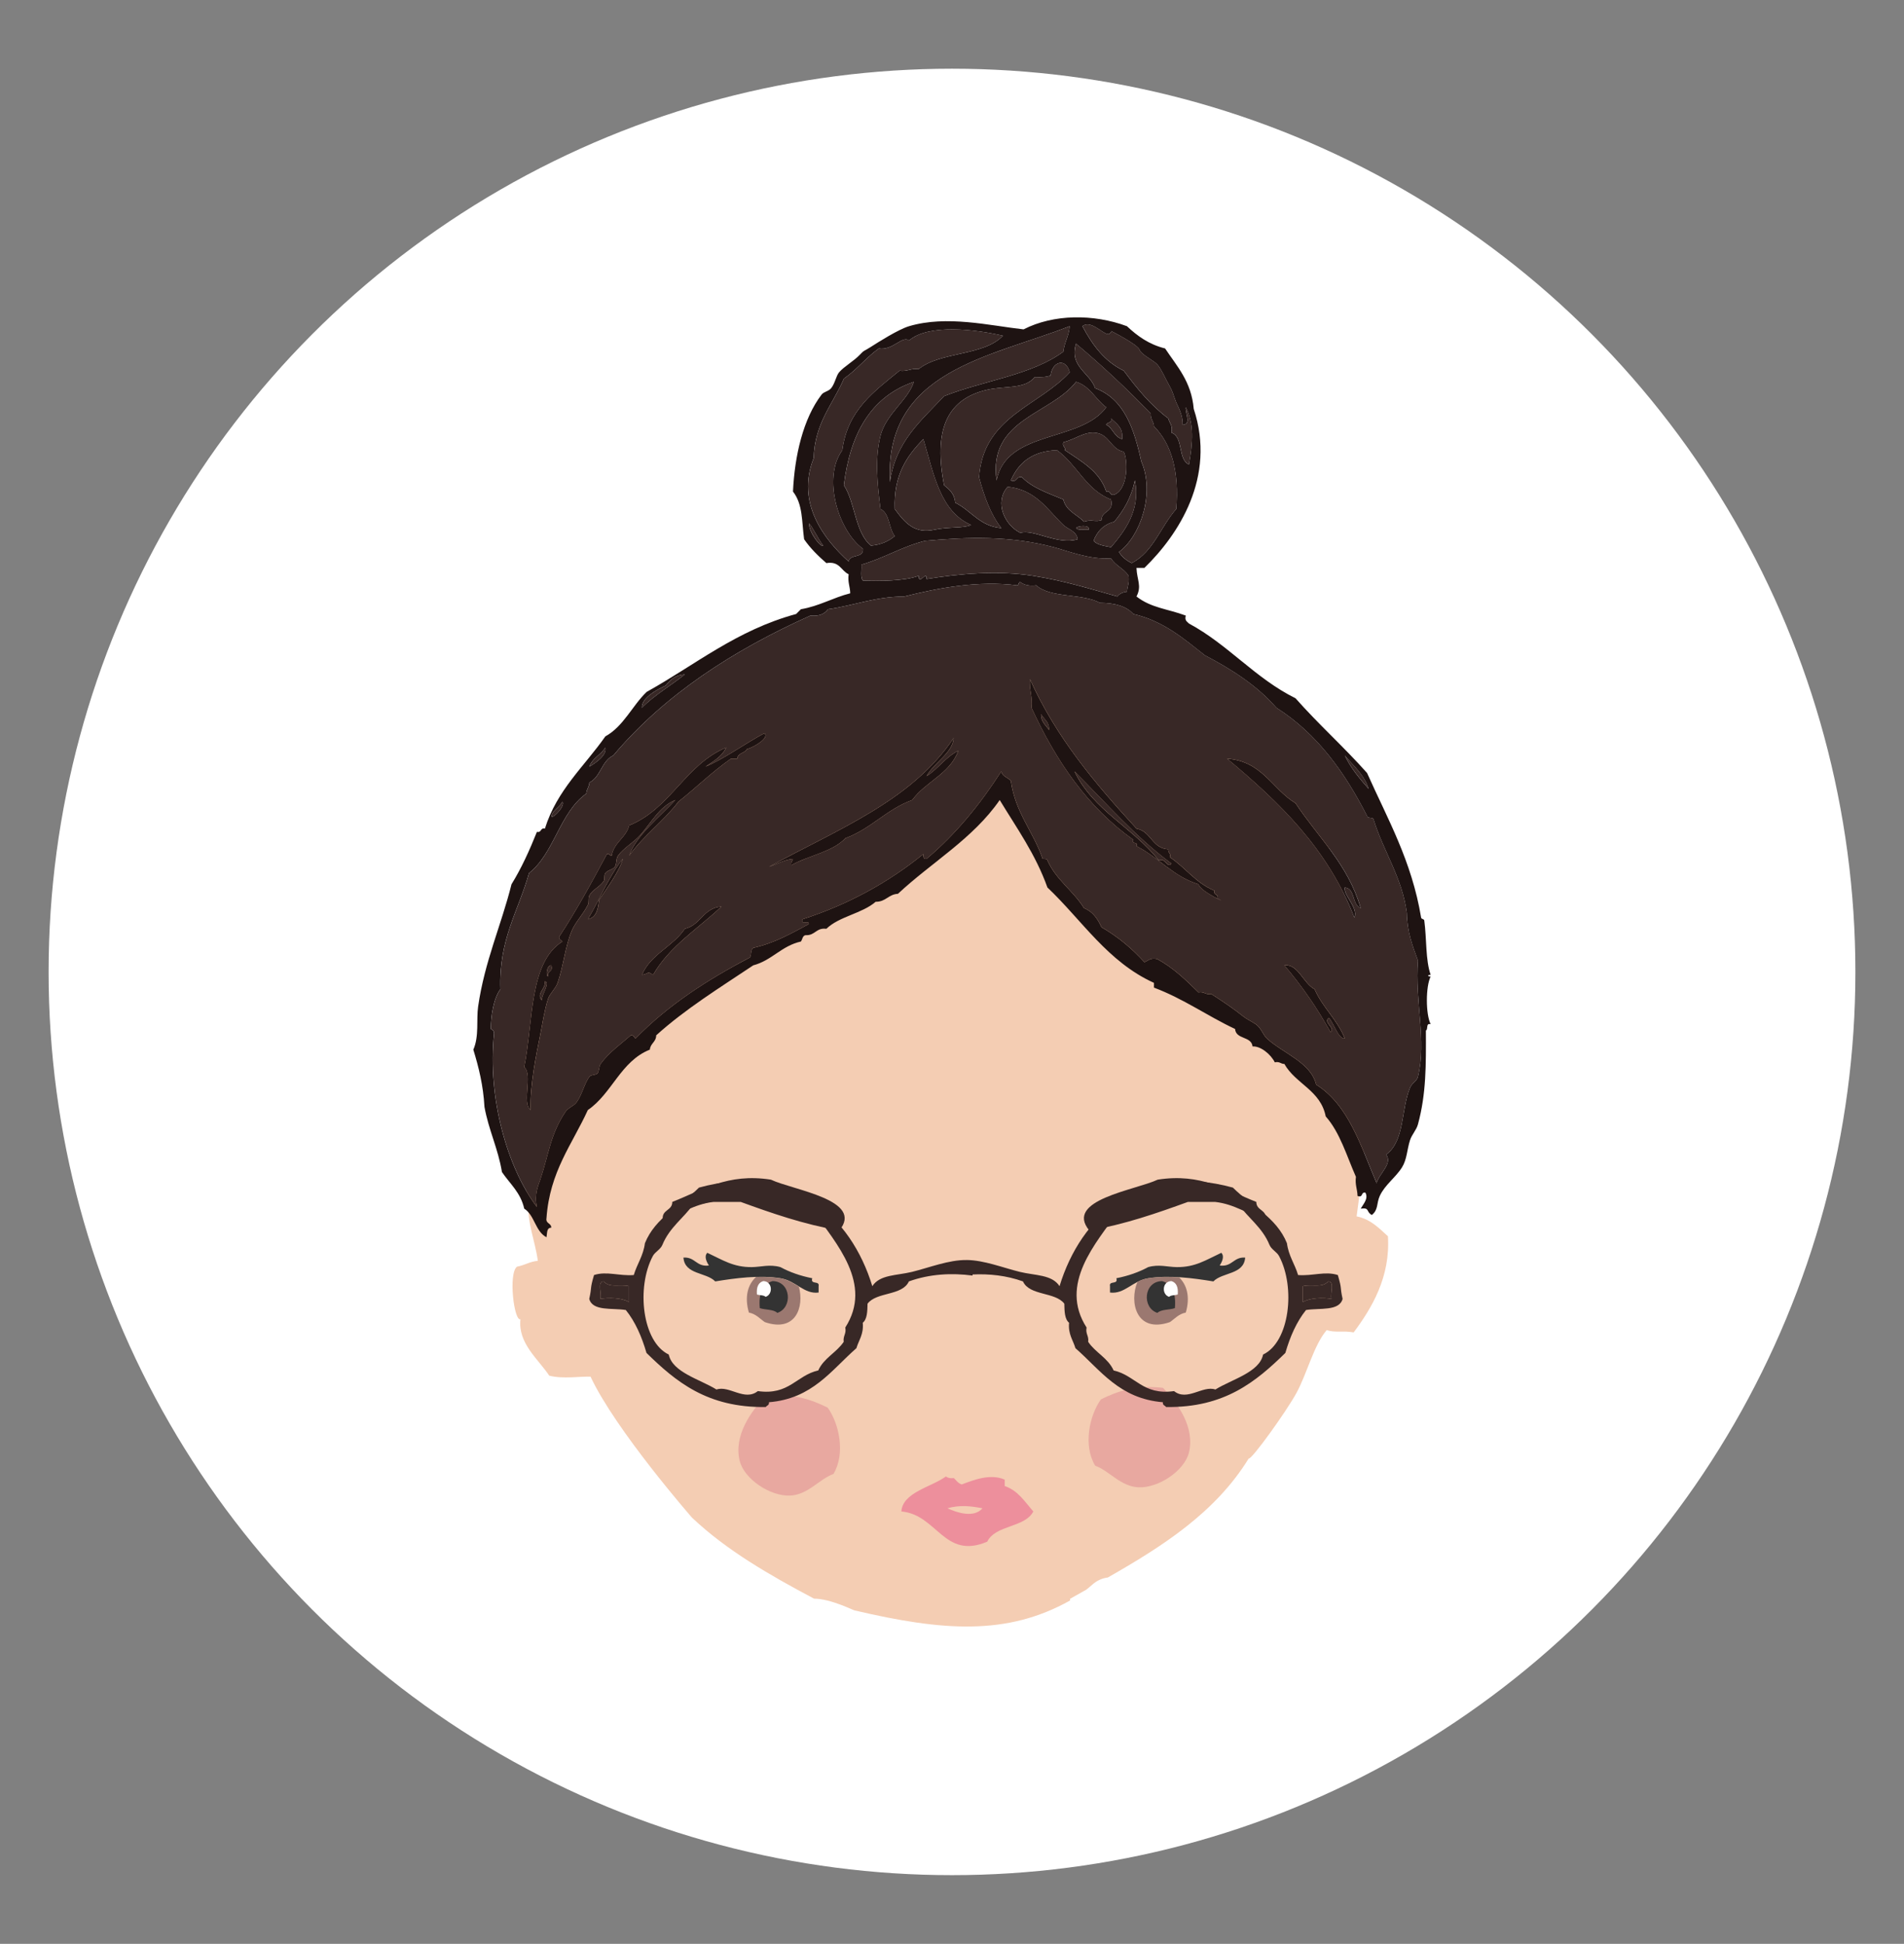 <?xml version="1.0" encoding="utf-8"?>
<!-- Generator: Adobe Illustrator 16.0.0, SVG Export Plug-In . SVG Version: 6.00 Build 0)  -->
<!DOCTYPE svg PUBLIC "-//W3C//DTD SVG 1.1//EN" "http://www.w3.org/Graphics/SVG/1.1/DTD/svg11.dtd">
<svg version="1.1" id="Layer_1" xmlns="http://www.w3.org/2000/svg" xmlns:xlink="http://www.w3.org/1999/xlink" x="0px" y="0px"
	 width="425.979px" height="434.979px" viewBox="-10.86 44.102 425.979 434.979"
	 enable-background="new -10.86 44.102 425.979 434.979" xml:space="preserve">
<rect x="-10.86" y="44.102" width="425.979" height="434.979" fill="#808080" stroke="none"/>
<circle fill="#FFFFFF" cx="202.129" cy="261.591" r="202.116"/>
<path fill-rule="evenodd" clip-rule="evenodd" fill="#FFFFFF" d="M847.125,569.457c-5.682,3.385-15.268,2.661-22.958,3.934
	c-18.963,1.547-38.716,2.888-56.433-0.303c-0.281-0.282-0.557-0.57-0.824-0.866c-1.714,0.085-4.211-0.298-5.077-0.128
	c-1.831,7.726-3.786,15.317-4.288,24.441c15.117,11.682,31.547,22.115,47.351,33.144c0.375,0.519,0.972,0.886,1.807,0.906
	c0.658,0.017,1.174-0.193,1.563-0.523c0.021,0.071,0.042,0.146,0.065,0.214c9.913-3.855,17.072-10.608,25.522-16.002
	c4.946-1.264,7.082-5.484,11.749-7.041c2.659-2.896,5.954-5.123,8.393-8.254c-1.143-2.766-1.178-6.586-2.591-9.094
	c0.128-0.542,1.292,0.008,0.875-1.107c-0.858-6.982-2.231-13.476-4.308-19.299L847.125,569.457z"/>
<g>
	<path fill-rule="evenodd" clip-rule="evenodd" fill="#F4CDB3" d="M105.576,339.31c-0.583,5.416,4.001,8.923,6.442,12.62
		c3.038,0.802,7.135,0.125,9.248,0.234c5.571,11.943,22.691,31.538,22.691,31.538c7.742,7.333,17.383,12.865,27.301,18.129
		c3.732,0.015,8.846,2.639,9.071,2.632c19.758,4.625,34.057,5.704,48.207-2.211c0.011-0.134,0.009-0.256,0.021-0.392
		c1.207-0.684,2.418-1.364,3.628-2.044c0.431-0.343,0.858-0.697,1.278-1.073c1.114-0.996,2.327-1.505,3.525-1.64
		c12.28-7.005,24.061-14.533,31.513-26.617c0.623,0.335,8.41-10.494,10.693-14.678c2.372-4.346,3.867-10.684,6.763-14.065
		c1.944,0.635,3.462,0.069,6.038,0.51c4.051-5.435,8.242-12.395,7.663-21.515c-2.006-1.797-3.804-3.79-7.005-4.45
		c0.99-7.439,2.312-16.315,2.062-25.216c-0.22-7.805-1.837-25.096-0.637-30.979c1.148-0.283-0.861-1.382-1.342-3.236
		c-0.442-3.167-1.927-5.343-1.544-9.292c-1.95-4.627-3.738-9.407-4.966-14.719c-1.084-0.126-0.74-1.609-1.733-1.824
		c-6.329-16.892-18.693-28.048-32.131-38.184l-2.49-0.062c-1.945-2.896-6.435-3.372-9.112-5.569
		c-4.776-0.667-8.382-2.447-12.358-3.873c-3.359-0.047-5.434-1.313-9.23-0.945c-9.775-2.725-21.352-0.692-33.452-0.137
		c-0.852,1.665-2.924,0.913-4.66,1.305c-2.894,0.658-5.892,2.394-8.617,2.986c-2.055,0.447-3.777,0.078-5.354,0.576
		c-3.692,1.164-7.17,4.625-10.44,4.718c-1.754,3.268-5.285,4.665-8.699,6.187c-0.768,2.234-3.367,2.543-5.078,3.787
		c-3.573,4.273-7.855,7.8-12.036,11.438c0.231,1.094-0.639,1.03-0.409,2.124c-8.805,4.858-11.527,16.112-18.032,23.389
		c-2.002,7.753-6.388,13-6.277,22.976c-4.138,16.839-1.776,35.225,1.201,50.924c-0.24,5.434,1.53,8.961,2.148,13.58
		c-1.816,0.157-2.976,1.006-4.66,1.304C102.842,329.021,104.133,339.785,105.576,339.31z"/>
	<path fill-rule="evenodd" clip-rule="evenodd" fill="#ED8F9C" d="M204.317,376.275c2.727-1.04,6.469-2.475,9.606-1.068
		c0,0.478,0,0.95,0,1.426c3.008,1.021,4.512,3.552,6.404,5.691c-1.98,3.713-8.435,2.949-10.317,6.761
		c-9.665,4.112-11.162-6.058-19.214-6.761c0.297-4.271,6.634-5.42,9.963-7.827c0.412,0.298,0.953,0.471,1.779,0.355
		C203.091,375.366,203.49,376.034,204.317,376.275z M201.115,381.613c2.184,1.004,5.928,2.221,7.827,0
		C206.376,381.113,203.856,380.822,201.115,381.613z"/>
	<path fill-rule="evenodd" clip-rule="evenodd" fill="#E8A8A0" d="M249.32,354.657c3.355,3.435,7.213,8.92,5.808,14.52
		c-1.021,4.059-6.824,7.946-11.292,7.741c-4.005-0.182-6.521-3.707-9.68-4.84c-2.751-4.588-1.244-11.316,1.292-14.84
		C239.129,355.436,243.15,353.971,249.32,354.657z"/>
	<path fill-rule="evenodd" clip-rule="evenodd" fill="#382826" d="M232.855,319.46c-5.706-6.865,10.316-9.032,15.298-11.387
		c9.716-1.521,15.448,2.402,22.059,4.981c0.004,2.015,2.369,1.663,2.135,3.915c-4.045-1.056-6.794-3.405-11.385-3.915
		c-2.016,0-4.032,0-6.048,0C247.952,315.583,240.923,318.042,232.855,319.46z"/>
	<path fill-rule="evenodd" clip-rule="evenodd" fill="#E8A8A0" d="M174.318,359.088c2.535,3.523,4.042,10.252,1.291,14.84
		c-3.158,1.133-5.674,4.658-9.679,4.84c-4.469,0.205-10.273-3.682-11.292-7.741c-1.405-5.599,2.453-11.085,5.808-14.52
		C166.614,355.822,170.635,357.285,174.318,359.088z"/>
	<path fill-rule="evenodd" clip-rule="evenodd" fill="#382826" d="M154.852,313.055c-2.016,0-4.032,0-6.048,0
		c-4.591,0.51-7.342,2.859-11.386,3.915c-0.234-2.252,2.131-1.9,2.135-3.915c6.61-2.579,12.342-6.502,22.058-4.981
		c4.982,2.354,21.004,4.521,15.299,11.387C168.841,318.042,161.812,315.583,154.852,313.055z"/>
	<path fill-rule="evenodd" clip-rule="evenodd" fill="#333333" d="M237.479,333.335c0-0.474,0-0.948,0-1.422
		c-0.271-1.339,1.89-0.245,1.423-1.778c2.674-0.529,5.039-1.365,7.116-2.491c2.416-0.689,4.373-0.02,6.404,0
		c4.142,0.036,6.476-1.578,9.962-3.203c0.813,0.856,0.06,2.151-0.356,2.847c2.844,0.352,3.026-1.954,5.693-1.778
		c-0.297,3.854-5.064,3.236-7.116,5.336c-4.468-0.732-9.834-1.462-14.586-0.71C242.546,330.681,240.751,333.755,237.479,333.335z"/>
	<path fill-rule="evenodd" clip-rule="evenodd" fill="#333333" d="M172.285,333.335c0-0.474,0-0.948,0-1.422
		c0.271-1.339-1.89-0.245-1.423-1.778c-2.675-0.529-5.04-1.365-7.116-2.491c-2.416-0.689-4.373-0.02-6.404,0
		c-4.141,0.036-6.475-1.578-9.961-3.203c-0.814,0.856-0.061,2.151,0.356,2.847c-2.844,0.352-3.026-1.954-5.693-1.778
		c0.297,3.854,5.064,3.236,7.116,5.336c4.468-0.732,9.834-1.462,14.586-0.71C167.219,330.681,169.014,333.755,172.285,333.335z"/>
	<path fill-rule="evenodd" clip-rule="evenodd" fill="#9B7870" d="M252.928,329.935c-2.351-0.147-4.723-0.129-6.958,0.225
		c-0.877,0.138-1.646,0.438-2.361,0.803c-1.864,4.532-0.269,11.58,7.267,8.988c1.125-0.771,1.965-1.828,3.558-2.133
		C255.438,334.4,254.72,331.621,252.928,329.935z"/>
	<g>
		<path fill-rule="evenodd" clip-rule="evenodd" fill="#9B7870" d="M163.696,330.159c-1.746-0.276-3.575-0.35-5.412-0.298
			c-1.855,1.676-2.616,4.483-1.596,7.956c1.593,0.305,2.433,1.362,3.558,2.133c6.968,2.396,8.855-3.451,7.627-7.929
			C166.635,331.26,165.358,330.421,163.696,330.159z"/>
	</g>
	<path fill-rule="evenodd" clip-rule="evenodd" fill="#333333" d="M249.15,330.774c2.276,0.69,3.137,2.794,2.846,6.05
		c-1.236,0.424-3.085,0.234-3.914,1.066C244.572,336.742,244.98,330.824,249.15,330.774z"/>
	<path fill-rule="evenodd" clip-rule="evenodd" fill="#FFFFFF" d="M251.224,330.774c1.126,0.343,1.553,1.385,1.409,2.995
		c-0.612,0.21-1.527,0.116-1.938,0.529C248.958,333.729,249.159,330.8,251.224,330.774z"/>
	<path fill-rule="evenodd" clip-rule="evenodd" fill="#333333" d="M161.973,330.774c-2.276,0.69-3.137,2.794-2.846,6.05
		c1.236,0.424,3.085,0.234,3.914,1.066C166.55,336.742,166.143,330.824,161.973,330.774z"/>
	<path fill-rule="evenodd" clip-rule="evenodd" fill="#FFFFFF" d="M159.899,330.774c-1.127,0.343-1.554,1.385-1.41,2.995
		c0.612,0.21,1.528,0.116,1.938,0.529C162.165,333.729,161.963,330.8,159.899,330.774z"/>
	<g>
		<path fill-rule="evenodd" clip-rule="evenodd" fill="#1E1312" d="M142.357,251.94c-2.654,3.988-7.625,5.658-9.606,10.318
			c1.604-0.261,1.166-0.958,2.49,0c3.715-6.485,10.078-10.32,15.3-15.298C146.469,247.277,145.913,251.107,142.357,251.94z"/>
		<path fill-rule="evenodd" clip-rule="evenodd" fill="#1E1312" d="M309.222,262.258c-1.171-3.332-0.882-8.13-1.422-12.096
			c-0.004-0.471-0.624-0.325-0.713-0.712c-2.102-12.72-7.526-22.122-12.096-32.376c-5.132-5.779-10.896-10.927-16.009-16.723
			c-9.047-4.476-15.047-11.994-23.838-16.722c-0.403-0.429-1.017-0.644-0.714-1.78c-4.18-1.542-7.722-1.695-11.028-4.269
			c1.235-2.372,0.109-3.632,0-6.405c0.594,0,1.187,0,1.779,0c7.541-7.335,16.106-20.252,11.03-35.579
			c-0.52-6.122-3.759-9.524-6.405-13.521c-3.615-0.892-6.215-2.798-8.54-4.98c-7.479-2.782-16.436-2.725-23.125,0.711
			c-7.671-0.859-17.166-3.211-25.617-0.711c-2.381,0.705-6.965,3.616-8.539,4.625c-1.655,1.061-1.433,0.65-2.491,1.779
			c-1.257,1.343-3.585,2.675-4.625,3.914c-0.677,0.807-0.922,2.508-1.779,3.558c-0.588,0.718-1.634,0.769-2.135,1.423
			c-4.128,5.402-6.029,13.671-6.403,21.704c2.235,2.862,1.947,6.648,2.49,10.673c1.403,2.037,3.146,3.734,4.981,5.338
			c2.988-0.499,3.271,1.711,4.979,2.49c-0.239,1.781,0.331,2.754,0.357,4.269c-3.886,0.977-6.871,2.854-11.029,3.559
			c-0.348,0.362-0.703,0.719-1.067,1.067c-13.342,3.618-22.543,11.375-33.444,17.432c-3.271,3.134-5.134,7.675-9.25,9.962
			c-4.685,6.701-10.81,11.96-13.521,20.637c-1.095-0.265-0.683,0.977-1.779,0.711c-1.661,4.15-3.47,8.15-5.693,11.741
			c-2.283,9.158-6.013,17.226-7.471,27.396c-0.415,2.885,0.259,6.621-1.068,9.606c1.195,3.904,2.223,7.976,2.49,12.809
			c0.944,5.223,3.041,9.294,3.915,14.588c1.775,2.613,4.186,4.589,4.98,8.183c2.335,1.461,2.477,5.113,4.982,6.404
			c0.18-0.887-0.012-2.148,1.066-2.136c0.02-1.086-1.281-0.853-1.066-2.133c0.72-10.43,5.761-16.533,9.25-24.196
			c5.426-3.705,7.341-10.922,13.875-13.519c0.12-1.421,1.4-1.685,1.423-3.202c6.54-5.914,14.242-10.665,21.705-15.656
			c4.213-1.123,6.311-4.359,10.673-5.334c0.357-0.473,0.337-1.325,1.066-1.424c2.135,0.118,2.311-1.722,4.626-1.424
			c2.892-2.798,7.982-3.402,11.03-6.047c2.285,0.032,2.837-1.667,4.98-1.781c7.536-7.05,16.822-12.353,22.771-20.991
			c3.803,6.279,8.026,12.136,10.674,19.57c7.736,7.326,13.473,16.651,23.838,21.346c0,0.357,0,0.712,0,1.067
			c6.64,2.495,11.929,6.335,18.145,9.251c0.197,2.412,3.659,1.56,3.914,3.914c1.775-0.136,4.055,1.72,4.981,3.557
			c1.087-0.256,1.297,0.365,2.135,0.357c2.516,4.479,8.11,5.883,9.25,11.74c3.184,3.576,4.688,8.833,6.76,13.521
			c-0.239,1.78,0.331,2.754,0.356,4.269c1.345,0.518,0.684-0.976,1.779-0.712c0.682,1.367-0.45,2.48-1.068,3.56
			c2.108-0.281,1.127,0.687,2.49,1.421c1.5-1.178,1.018-2.621,1.779-4.269c1.157-2.503,3.556-4.113,4.982-6.404
			c1.1-1.767,1.104-3.932,1.777-6.047c0.415-1.296,1.431-2.271,1.779-3.558c1.869-6.875,1.805-13.291,1.779-20.994
			c0.568-0.261-0.08-1.741,1.068-1.421c-1.131-2.225-1.131-8.451,0-10.676C308.616,262.694,308.341,262.214,309.222,262.258z
			 M295.347,220.63c-1.99-2.278-3.964-4.574-5.337-7.471C291.94,215.497,294.316,217.392,295.347,220.63z M236.998,118.875
			c0.45,0.066,0.935-0.629,0.712-0.711c-0.124-0.046,6.068,3.041,6.402,4.269c0.247,0.903,3.16,2.376,3.915,3.202
			c0.934,1.021,1.856,3.268,2.847,4.981c0.669,1.161,0.695,1.724,1.422,3.558c0.314,0.793,1.55,2.817,1.422,4.981
			c2.072-0.08,0.56-2.59,0.711-3.915c1.896,3.628,1.571,7.965,0.714,12.808c-2.555-1.122-1.162-6.191-3.916-7.114
			c0.349-1.654-0.46-2.149-0.711-3.202c-3.938-2.941-7.034-6.723-9.962-10.675c-4.321-2.082-7.034-5.774-9.249-9.962
			C233.115,115.638,235.675,118.685,236.998,118.875z M229.882,121.011c5.857,4.933,11.434,10.149,16.723,15.654
			c-0.096,1.28,0.655,1.715,0.711,2.847c3.903,3.923,5.66,9.993,4.98,18.5c-3.468,3.885-5.112,9.596-9.962,12.098
			c-1.184-0.596-2.193-1.365-2.845-2.49c4.801-3.518,8.102-13.195,4.981-20.281c-1.602-7.295-3.819-13.97-10.317-16.366
			C232.978,127.518,228.281,126.1,229.882,121.011z M181.849,170.465c5.068-1.454,9.021-4.026,14.232-5.337
			c9.596-0.878,18.929-1.177,28.818,1.423c2.978,0.783,8.082,2.859,12.81,2.491c0.966,1.642,2.922,2.294,3.912,3.913
			c0.211,1.515-0.255,2.354-0.356,3.558c-0.964,0.102-1.676,0.458-2.134,1.068c-5.588-1.549-11.688-3.497-18.856-4.626
			c-8.041-1.265-16.579-0.454-23.838,0.712c0.09-2.129-1.709,1.579-1.779-0.712c-3.139,1.202-9.143,1.194-12.453,1.068
			C181.574,173.349,181.947,171.673,181.849,170.465z M186.119,158.012c2.115,0.968,1.827,4.341,3.203,6.048
			c-1.339,1.153-3.048,1.935-5.337,2.136c-3.574-2.948-3.477-9.571-6.048-13.521c1.406-11.519,6.03-19.823,15.654-23.125
			c-1.285,4.089-6.253,7.193-7.473,12.096C184.855,146.734,185.401,152.086,186.119,158.012z M206.399,161.57
			c-1.624,0.783-5.128,0.396-8.182,1.068c-4.365,0.958-6.525-1.378-8.896-4.626c-0.295-7.646,2.757-11.948,6.403-15.655
			C198.018,150.028,199.44,158.567,206.399,161.57z M209.957,131.329c4.06-0.936,8.477-0.078,10.674-2.847
			c1.374,0.07,2.621,0.012,3.558-0.355c0.381-3.229,3.451-3.999,4.27-0.712c-6.953,7.634-19.326,9.848-20.28,23.482
			c1.142,4.314,2.604,8.308,4.982,11.385c-4.9-0.437-6.726-3.948-10.319-5.692c-0.144-1.99-1.303-2.966-2.49-3.914
			C198.074,140.942,200.545,133.496,209.957,131.329z M237.71,137.733c1.183,1.187,2.749,1.993,2.49,4.624
			c-1.785-0.468-2.054-2.454-3.558-3.201C236.787,138.47,238.021,138.875,237.71,137.733z M240.554,145.204
			c0.879,1.599,1.146,8.259-2.134,9.607c-1.095,0.265-0.683-0.977-1.779-0.712c-1.552-4.616-5.588-6.747-9.251-9.252
			c0.146-0.856-0.649-0.772-0.354-1.778c2.685-0.67,4.626-2.382,7.116-2.133C237.404,141.258,237.596,144.608,240.554,145.204z
			 M243.046,151.609c1.339,6.678-2.342,11.415-5.336,14.942c-1.48-0.298-3.072-0.487-3.915-1.423
			c0.812-2.153,2.267-3.662,4.625-4.27C240.528,158.343,242.245,155.434,243.046,151.609z M237.71,155.877
			c0.736,2.992-2.143,2.367-2.136,4.626c-1.339,0.486-2.301-0.234-3.915,0.354c-1.549-1.65-4.026-2.377-4.624-4.98
			c-3.349-1.396-6.919-2.569-9.252-4.98c-1.396-0.33-0.896,1.236-2.49,0.712c1.714-3.981,4.813-6.572,10.318-6.762
			C230.113,148.057,232.115,153.763,237.71,155.877z M232.727,162.638c-1.023-0.042-2.329,0.193-2.845-0.356
			C230.056,161.789,233.09,161.418,232.727,162.638z M227.036,161.57c1.064,1.019,2.98,1.372,3.202,3.202
			c-4.421,1.39-9.959-2.373-12.808-1.424c-3.517-1.731-5.915-6.804-2.847-10.317C220.943,153.712,223.434,158.124,227.036,161.57z
			 M229.882,129.55c3.176,0.973,4.348,3.953,6.76,5.691c-5.737,7.901-22.276,5-24.549,16.368
			C210.186,137.842,224.178,136.894,229.882,129.55z M228.458,117.097c-0.161,2.209-1.174,3.57-1.422,5.693
			c-6.981,5.235-17.934,6.498-26.685,9.962c-5.022,5.414-10.821,10.052-12.097,19.212
			C186.931,127.041,210.656,124.081,228.458,117.097z M170.109,161.214c0.723,0.589,2.104,3.584,3.202,4.982
			C172.847,166.696,170.189,163.448,170.109,161.214z M179.002,169.753c-5.42-4.87-11.843-13.07-7.825-23.126
			c0.245-7.938,4.313-12.053,6.76-17.79c2.878-1.983,4.983-4.74,7.827-6.76c3.1,0.54,5.279-2.997,6.76-1.779
			c4.373-3.783,14.877-2.492,20.992-1.067c-4.224,4.551-14.033,3.518-18.857,7.472c-1.791-0.248-2.479,0.604-4.269,0.355
			c-5.602,4.599-11.628,8.771-12.81,17.789c-4.574,6.322-0.745,18.176,4.625,22.06C182.409,169.126,179.255,167.989,179.002,169.753
			z M138.087,197.504c1.002-1.251,2.116-2.39,4.27-2.49c-3.144,2.551-6.795,4.59-9.606,7.472
			C132.635,200.35,135.882,198.506,138.087,197.504z M124.568,211.381c0.441,1.634-2.06,3.391-3.558,4.269
			C121.668,213.699,123.6,213.024,124.568,211.381z M112.827,225.968c0.343-0.646,1.863-1.719,2.136-2.49
			C115.913,224.589,111.402,228.652,112.827,225.968z M306.375,285.027c-0.263,1.069-1.316,1.367-1.779,2.493
			c-2.033,4.954-1.162,11.92-5.334,14.942c1.512,2.049-1.576,4.209-2.136,6.404c-3.542-8.318-6.249-17.472-13.521-22.061
			c-1.208-4.979-7.356-6.964-11.028-10.318c-0.84-0.767-1.297-2.395-2.49-3.2c-1.086-0.734-1.908-1.029-2.847-1.778
			c-2.026-1.623-4.572-3.365-7.116-4.983c-1.319,0.254-1.526-0.605-2.847-0.354c-2.819-2.754-5.629-5.518-9.249-7.471
			c-1.542-0.354-1.975,0.396-2.847,0.712c-2.767-3.044-5.924-5.7-9.606-7.828c-0.86-1.867-1.95-3.505-3.915-4.271
			c-2.402-3.882-6.248-6.321-8.182-10.671c-0.058-0.418-0.65-0.303-1.068-0.357c-2.084-6.1-6.1-10.266-7.116-17.434
			c-0.62-0.804-1.902-0.943-2.133-2.134c-4.742,7.356-10.154,14.042-16.723,19.568c-0.759,0.165-0.677-0.507-0.713-1.069
			c-7.67,6.207-16.542,11.208-27.04,14.589c-0.57,1.399,1.536,0.123,1.424,1.067c-3.863,2.066-7.612,4.249-12.453,5.337
			c-0.59,0.359-0.387,1.51-0.711,2.133c-9.583,5.006-18.432,10.744-25.617,18.145c-0.363-0.229-0.369-0.818-1.068-0.71
			c-2.012,1.801-4.867,3.778-6.759,6.404c-0.389,0.537-0.245,1.628-0.713,2.136c-0.351,0.382-1.431,0.251-1.777,0.709
			c-1.122,1.48-1.598,3.941-2.847,5.693c-0.654,0.916-1.876,1.224-2.491,2.135c-3.438,5.106-3.739,9.528-5.694,15.3
			c-0.434,1.283-1.36,3.224-0.711,6.047c-6.689-8.857-11.096-24.549-9.606-38.781c0.087-0.84-0.711-1.017-0.711-1.066
			c0.002-2.89,0.605-6.838,2.134-8.895c-0.387-11.18,4.056-17.528,6.405-25.972c5.695-4.503,6.843-13.554,12.807-17.789
			c0.06-1.009,0.654-1.483,0.713-2.492c2.53-1.265,2.729-4.859,5.334-6.048c11.509-13.635,26.771-23.514,44.119-31.31
			c1.977,0.197,3.18-0.379,3.914-1.421c5.828-0.815,10.481-2.803,17.078-2.847c7.58-1.918,16.66-3.611,25.262-2.491
			c0.367,0.048,0.255-0.812,0.711-0.711c0.821,0.601,1.925,0.921,3.558,0.711c3.158,2.891,10.331,1.764,14.23,3.914
			c3.305,0.015,5.907,0.734,7.473,2.491c6.817,1.604,11.297,5.542,16.011,9.249c6.074,3.176,11.702,6.8,16.009,11.742
			c9.072,5.752,15.26,14.39,20.28,24.194c0.054,0.658,1.205,0.217,1.424,0.71c2.349,7.509,6.425,13.061,7.47,20.992
			c0.068,4.321,1.315,7.461,2.49,10.673C305.645,268.049,308.355,277.005,306.375,285.027z"/>
		<path fill-rule="evenodd" clip-rule="evenodd" fill="#1E1312" d="M260.834,243.402c-4.127-1.685-6.473-5.15-9.96-7.473
			c0.292-1.005-0.502-0.921-0.357-1.779c-3.689-0.224-3.816-4.011-7.115-4.624c-9.13-9.963-17.917-20.271-23.838-33.444
			c-0.181,2.436,0.632,3.875,0.356,6.404c5.489,11.945,12.572,22.292,22.771,29.531c-0.44,1.15,1.152,0.271,0.711,1.421
			c4.958,2.515,8.168,6.776,13.875,8.54c0.384,1.692,7.379,4.712,4.27,3.202C261.812,244.084,260.57,244.499,260.834,243.402z
			 M222.053,203.909c0.621,1.159,1.889,1.671,1.781,3.558C223.15,206.371,222.027,205.714,222.053,203.909z M248.382,236.643
			c-5.662-7.266-14.665-11.189-18.856-19.925c7.07,7.043,13.606,14.62,21.702,20.635
			C250.258,238.528,249.999,235.996,248.382,236.643z"/>
		<path fill-rule="evenodd" clip-rule="evenodd" fill="#1E1312" d="M146.982,215.65c1.771-1.193,3.684-2.245,4.626-4.269
			c-9.19,3.854-12.425,13.667-21.705,17.433c-0.727,2.829-3.391,3.723-3.913,6.76c-0.454-0.02-0.494-0.456-1.067-0.357
			c-3.387,6.338-6.819,12.631-10.674,18.501c-0.105,0.702,0.48,0.707,0.714,1.069c-7.501,4.714-6.483,17.949-8.541,28.107
			c2.004,1.673-0.6,7.954,1.425,9.604c-0.184-5.446,1.299-12.646,2.133-16.721c0.513-2.503,0.949-5.638,1.779-8.183
			c0.377-1.152,1.678-2.264,2.136-3.56c1.301-3.692,1.667-8.172,3.202-11.739c0.821-1.906,2.49-3.569,3.558-5.692
			c0.356-0.712-0.008-1.431,0.356-2.136c0.66-1.283,2.231-1.805,3.202-3.202c0.314-0.453-0.014-1.31,0.356-1.778
			c0.586-0.746,1.66-0.759,2.134-1.424c0.435-0.606,0.208-1.8,0.711-2.49c1.303-1.776,3.515-2.963,4.982-4.625
			c2.463-2.791,4.3-6.36,7.828-7.828c-3.499,3.857-8.744,7.86-10.32,12.454c3.199-4.509,7.71-7.708,11.031-12.096
			c3.974-3.143,7.544-6.688,11.74-9.606c0.476,0,0.95,0,1.424,0c0.095-1.328,1.667-1.179,2.134-2.136
			c1.653-0.434,5.147-2.584,3.915-3.557C155.822,210.496,150.873,214.083,146.982,215.65z M110.336,267.95
			c-1.327-1.581,0.977-2.566,0.711-4.269C112.313,263.94,110.328,266.628,110.336,267.95z M111.759,262.612
			c-0.609-0.29-0.229-2.571,0.711-2.49C112.996,261.716,111.428,261.216,111.759,262.612z"/>
		<path fill-rule="evenodd" clip-rule="evenodd" fill="#1E1312" d="M202.486,209.246c-9.311,14.055-26.185,20.543-41.271,28.819
			c1.785-0.586,3.209-1.535,5.336-1.778c-0.111,0.48-0.505,0.68-0.356,1.424c3.851-2.2,9.166-2.931,12.096-6.05
			c5.726-2.102,9.194-6.46,14.944-8.54c2.992-4.123,8.409-5.823,10.319-11.029c-2.868,1.401-4.49,4.051-7.116,5.694
			C198.065,214.787,202.351,212.552,202.486,209.246z"/>
		<path fill-rule="evenodd" clip-rule="evenodd" fill="#1E1312" d="M263.682,213.872c11.634,9.712,22.549,20.144,28.464,35.578
			c0.948-2.264-2.546-5.035-2.136-6.759c2.448,0.278,1.534,3.921,3.558,4.624c-2.853-9.838-9.544-15.833-14.586-23.481
			C273.728,220.667,271.539,214.433,263.682,213.872z"/>
		<path fill-rule="evenodd" clip-rule="evenodd" fill="#1E1312" d="M123.145,245.536c1.834-2.791,4.613-6.533,5.336-9.25
			c-3.165,3.949-5.141,9.089-7.827,13.521C122.521,249.42,122.957,247.602,123.145,245.536z"/>
		<path fill-rule="evenodd" clip-rule="evenodd" fill="#1E1312" d="M276.491,260.122c3.871,4.55,7.328,9.513,10.317,14.944
			c1.289-0.857-1.802-2.188-0.356-3.202c1.181,1.315,2.086,4.786,3.558,4.624c-1.692-4.237-4.958-6.9-6.759-11.028
			C280.732,264.18,279.521,259.706,276.491,260.122z"/>
	</g>
	<g>
		<path fill-rule="evenodd" clip-rule="evenodd" fill="#382826" d="M229.892,162.277c0.516,0.549,1.821,0.313,2.845,0.354
			C233.099,161.412,230.065,161.784,229.892,162.277z"/>
		<path fill-rule="evenodd" clip-rule="evenodd" fill="#382826" d="M179.012,169.748c0.253-1.765,3.406-0.627,3.203-2.847
			c-5.371-3.883-9.199-15.739-4.625-22.059c1.181-9.018,7.208-13.19,12.81-17.79c1.789,0.249,2.478-0.604,4.27-0.355
			c4.823-3.954,14.632-2.921,18.856-7.472c-6.114-1.426-16.619-2.716-20.992,1.066c-1.48-1.218-3.66,2.319-6.76,1.779
			c-2.842,2.021-4.949,4.777-7.827,6.76c-2.447,5.737-6.515,9.852-6.76,17.789C167.168,156.677,173.591,164.878,179.012,169.748z"/>
		<path fill-rule="evenodd" clip-rule="evenodd" fill="#382826" d="M233.805,165.122c0.842,0.936,2.434,1.125,3.914,1.423
			c2.995-3.527,6.676-8.264,5.337-14.943c-0.801,3.827-2.518,6.734-4.626,9.25C236.071,161.461,234.617,162.969,233.805,165.122z"/>
		<path fill-rule="evenodd" clip-rule="evenodd" fill="#382826" d="M227.045,143.064c-0.295,1.005,0.5,0.921,0.354,1.778
			c3.664,2.505,7.7,4.634,9.251,9.252c1.096-0.266,0.684,0.975,1.779,0.71c3.279-1.347,3.012-8.007,2.134-9.605
			c-2.958-0.596-3.15-3.947-6.403-4.27C231.671,140.682,229.73,142.394,227.045,143.064z"/>
		<path fill-rule="evenodd" clip-rule="evenodd" fill="#382826" d="M173.32,166.191c-1.098-1.399-2.479-4.395-3.201-4.982
			C170.199,163.443,172.856,166.691,173.32,166.191z"/>
		<path fill-rule="evenodd" clip-rule="evenodd" fill="#382826" d="M217.438,163.343c2.849-0.951,8.387,2.813,12.808,1.424
			c-0.221-1.83-2.138-2.184-3.202-3.202c-3.602-3.446-6.092-7.859-12.454-8.539C211.523,156.538,213.923,161.612,217.438,163.343z"
			/>
		<path fill-rule="evenodd" clip-rule="evenodd" fill="#382826" d="M188.263,151.958c1.275-9.161,7.075-13.798,12.096-19.212
			c8.752-3.465,19.705-4.727,26.686-9.962c0.249-2.123,1.261-3.484,1.422-5.692C210.665,124.076,186.94,127.035,188.263,151.958z"/>
		<path fill-rule="evenodd" clip-rule="evenodd" fill="#382826" d="M212.102,151.603c2.273-11.367,18.812-8.465,24.549-16.367
			c-2.412-1.739-3.584-4.718-6.759-5.691C224.188,136.887,210.195,137.837,212.102,151.603z"/>
		<path fill-rule="evenodd" clip-rule="evenodd" fill="#382826" d="M215.303,151.603c1.594,0.526,1.094-1.042,2.49-0.71
			c2.333,2.411,5.903,3.584,9.252,4.98c0.597,2.604,3.074,3.329,4.624,4.98c1.614-0.59,2.576,0.132,3.915-0.356
			c-0.006-2.259,2.873-1.633,2.136-4.625c-5.594-2.116-7.596-7.822-12.098-11.03C220.116,145.032,217.017,147.623,215.303,151.603z"
			/>
		<path fill-rule="evenodd" clip-rule="evenodd" fill="#382826" d="M236.651,139.15c1.504,0.748,1.773,2.733,3.558,3.202
			c0.259-2.632-1.307-3.438-2.49-4.625C238.029,138.869,236.797,138.465,236.651,139.15z"/>
		<path fill-rule="evenodd" clip-rule="evenodd" fill="#382826" d="M240.563,127.053c2.928,3.952,6.024,7.734,9.962,10.674
			c0.251,1.053,1.061,1.548,0.711,3.202c2.753,0.924,1.361,5.992,3.916,7.115c0.857-4.844,1.183-9.182-0.714-12.809
			c-0.151,1.324,1.361,3.835-0.711,3.914c0.127-2.163-1.108-4.187-1.422-4.981c-0.727-1.833-0.752-2.396-1.422-3.558
			c-0.99-1.713-1.913-3.96-2.847-4.981c-0.755-0.825-3.667-2.298-3.915-3.202c-0.335-1.228-6.526-4.315-6.403-4.269
			c0.224,0.081-0.261,0.776-0.711,0.71c-1.323-0.191-3.883-3.237-5.693-1.778C233.529,121.279,236.243,124.972,240.563,127.053z"/>
		<path fill-rule="evenodd" clip-rule="evenodd" fill="#382826" d="M290.019,213.155c1.373,2.896,3.347,5.192,5.337,7.471
			C294.326,217.386,291.949,215.492,290.019,213.155z"/>
		<path fill-rule="evenodd" clip-rule="evenodd" fill="#382826" d="M244.479,147.333c3.121,7.087-0.18,16.765-4.981,20.281
			c0.652,1.127,1.662,1.896,2.845,2.491c4.851-2.501,6.494-8.212,9.962-12.098c0.68-8.506-1.078-14.578-4.98-18.499
			c-0.056-1.133-0.807-1.566-0.711-2.847c-5.289-5.505-10.865-10.721-16.722-15.655c-1.602,5.09,3.096,6.507,4.269,9.962
			C240.659,133.364,242.876,140.039,244.479,147.333z"/>
		<path fill-rule="evenodd" clip-rule="evenodd" fill="#382826" d="M202.85,156.584c3.594,1.744,5.419,5.254,10.32,5.692
			c-2.379-3.077-3.841-7.072-4.982-11.385c0.955-13.635,13.327-15.849,20.28-23.483c-0.819-3.287-3.889-2.516-4.269,0.712
			c-0.937,0.368-2.184,0.426-3.559,0.356c-2.197,2.77-6.613,1.912-10.673,2.847c-9.412,2.166-11.883,9.613-9.607,21.347
			C201.547,153.618,202.707,154.593,202.85,156.584z"/>
		<path fill-rule="evenodd" clip-rule="evenodd" fill="#382826" d="M182.215,174.017c3.31,0.128,9.313,0.134,12.454-1.066
			c0.069,2.291,1.869-1.418,1.779,0.712c7.259-1.167,15.798-1.978,23.838-0.712c7.167,1.129,13.268,3.076,18.855,4.626
			c0.458-0.611,1.169-0.966,2.134-1.069c0.102-1.203,0.568-2.042,0.356-3.557c-0.99-1.619-2.947-2.271-3.913-3.913
			c-4.727,0.368-9.832-1.708-12.81-2.492c-9.889-2.601-19.222-2.302-28.819-1.423c-5.211,1.31-9.164,3.883-14.232,5.337
			C181.956,171.668,181.583,173.344,182.215,174.017z"/>
		<path fill-rule="evenodd" clip-rule="evenodd" fill="#382826" d="M189.331,158.006c2.371,3.248,4.53,5.584,8.896,4.625
			c3.054-0.67,6.558-0.284,8.182-1.066c-6.959-3.002-8.381-11.542-10.674-19.213C192.088,146.059,189.036,150.36,189.331,158.006z"
			/>
		<path fill-rule="evenodd" clip-rule="evenodd" fill="#382826" d="M193.601,129.544c-9.625,3.302-14.248,11.606-15.654,23.126
			c2.571,3.95,2.474,10.572,6.048,13.521c2.289-0.201,3.998-0.983,5.337-2.136c-1.376-1.708-1.087-5.082-3.203-6.049
			c-0.717-5.924-1.263-11.277,0-16.366C187.347,136.737,192.315,133.633,193.601,129.544z"/>
		<path fill-rule="evenodd" clip-rule="evenodd" fill="#382826" d="M111.768,262.607c-0.331-1.396,1.237-0.896,0.711-2.49
			C111.539,260.036,111.158,262.317,111.768,262.607z"/>
		<path fill-rule="evenodd" clip-rule="evenodd" fill="#382826" d="M306.385,259.051c-1.176-3.211-2.423-6.352-2.491-10.675
			c-1.045-7.929-5.122-13.481-7.47-20.991c-0.219-0.493-1.371-0.052-1.424-0.711c-5.02-9.802-11.208-18.441-20.28-24.193
			c-4.307-4.941-9.935-8.566-16.009-11.741c-4.713-3.708-9.193-7.646-16.011-9.25c-1.566-1.755-4.168-2.474-7.473-2.49
			c-3.899-2.149-11.072-1.023-14.23-3.913c-1.634,0.209-2.737-0.111-3.558-0.712c-0.456-0.101-0.344,0.759-0.711,0.712
			c-8.602-1.121-17.683,0.572-25.263,2.491c-6.596,0.043-11.25,2.032-17.077,2.846c-0.735,1.043-1.939,1.619-3.915,1.422
			c-17.348,7.796-32.61,17.673-44.119,31.31c-2.605,1.189-2.805,4.783-5.334,6.047c-0.06,1.009-0.653,1.484-0.713,2.493
			c-5.964,4.234-7.112,13.283-12.807,17.789c-2.349,8.444-6.792,14.792-6.405,25.972c-1.528,2.057-2.131,6.005-2.134,8.895
			c0,0.047,0.799,0.227,0.711,1.066c-1.49,14.232,2.917,29.924,9.606,38.781c-0.649-2.823,0.277-4.767,0.712-6.047
			c1.954-5.771,2.254-10.195,5.693-15.3c0.614-0.911,1.837-1.219,2.49-2.135c1.25-1.752,1.726-4.213,2.847-5.693
			c0.347-0.458,1.426-0.327,1.777-0.712c0.468-0.507,0.325-1.596,0.713-2.133c1.892-2.628,4.747-4.604,6.759-6.404
			c0.699-0.108,0.706,0.478,1.067,0.709c7.186-7.399,16.036-13.138,25.618-18.144c0.325-0.623,0.121-1.775,0.711-2.135
			c4.841-1.089,8.59-3.269,12.453-5.335c0.111-0.944-1.995,0.332-1.425-1.067c10.497-3.382,19.37-8.382,27.04-14.589
			c0.036,0.559-0.046,1.234,0.713,1.069c6.568-5.528,11.981-12.212,16.722-19.568c0.231,1.191,1.514,1.329,2.134,2.134
			c1.016,7.168,5.032,11.334,7.116,17.434c0.418,0.054,1.01-0.062,1.068,0.354c1.934,4.35,5.779,6.792,8.182,10.673
			c1.964,0.766,3.054,2.404,3.915,4.269c3.682,2.131,6.839,4.784,9.606,7.831c0.873-0.315,1.305-1.069,2.847-0.715
			c3.62,1.956,6.431,4.72,9.25,7.474c1.321-0.254,1.528,0.606,2.847,0.354c2.544,1.616,5.09,3.36,7.116,4.98
			c0.938,0.752,1.76,1.047,2.846,1.781c1.193,0.806,1.65,2.434,2.49,3.199c3.672,3.353,9.82,5.341,11.029,10.319
			c7.271,4.589,9.979,13.742,13.521,22.061c0.56-2.197,3.647-4.355,2.135-6.404c4.173-3.022,3.302-9.991,5.335-14.944
			c0.462-1.124,1.516-1.422,1.779-2.491C308.365,276.998,305.653,268.044,306.385,259.051z M123.154,245.531
			c-0.188,2.066-0.624,3.884-2.491,4.271c2.686-4.431,4.662-9.572,7.828-13.521C127.767,238.998,124.988,242.74,123.154,245.531z
			 M135.25,262.253c-1.325-0.958-0.887-0.264-2.49,0c1.982-4.66,6.953-6.33,9.606-10.318c3.556-0.833,4.112-4.663,8.184-4.98
			C145.328,251.933,138.965,255.768,135.25,262.253z M156.241,211.731c-0.466,0.956-2.038,0.808-2.133,2.134
			c-0.474,0-0.949,0-1.424,0c-4.196,2.92-7.766,6.465-11.74,9.608c-3.321,4.387-7.832,7.587-11.031,12.096
			c1.576-4.593,6.821-8.596,10.32-12.454c-3.528,1.468-5.365,5.038-7.828,7.828c-1.468,1.66-3.679,2.847-4.982,4.625
			c-0.503,0.69-0.276,1.884-0.711,2.49c-0.473,0.665-1.547,0.677-2.133,1.424c-0.371,0.468-0.042,1.325-0.356,1.778
			c-0.971,1.395-2.542,1.919-3.202,3.202c-0.365,0.705,0,1.424-0.357,2.136c-1.067,2.124-2.737,3.786-3.558,5.692
			c-1.534,3.564-1.9,8.047-3.202,11.739c-0.458,1.296-1.759,2.407-2.136,3.56c-0.831,2.544-1.267,5.68-1.778,8.183
			c-0.835,4.074-2.317,11.274-2.134,16.721c-2.024-1.653,0.58-7.932-1.424-9.606c2.057-10.156,1.039-23.391,8.54-28.105
			c-0.233-0.362-0.818-0.369-0.713-1.069c3.855-5.87,7.288-12.163,10.674-18.501c0.573-0.099,0.613,0.337,1.068,0.357
			c0.522-3.037,3.185-3.931,3.912-6.761c9.28-3.767,12.515-13.578,21.705-17.432c-0.942,2.023-2.854,3.075-4.626,4.269
			c3.892-1.566,8.84-5.156,13.165-7.472C161.389,209.147,157.895,211.297,156.241,211.731z M193.244,223.116
			c-5.75,2.079-9.218,6.437-14.943,8.54c-2.931,3.116-8.246,3.85-12.097,6.047c-0.149-0.744,0.245-0.941,0.356-1.421
			c-2.127,0.244-3.552,1.192-5.336,1.778c15.086-8.276,31.96-14.765,41.271-28.819c-0.136,3.306-4.42,5.54-6.048,8.539
			c2.625-1.642,4.247-4.291,7.116-5.692C201.653,217.293,196.236,218.993,193.244,223.116z M257.286,241.974
			c-5.707-1.764-8.917-6.025-13.875-8.54c0.44-1.15-1.152-0.271-0.711-1.423c-10.198-7.236-17.282-17.584-22.771-29.53
			c0.275-2.529-0.538-3.968-0.356-6.403c5.921,13.173,14.708,23.479,23.838,33.443c3.299,0.614,3.426,4.401,7.115,4.625
			c-0.145,0.857,0.65,0.773,0.357,1.778c3.488,2.323,5.833,5.789,9.96,7.474c-0.265,1.094,0.978,0.682,0.711,1.778
			C264.665,246.686,257.671,243.666,257.286,241.974z M286.461,271.859c-1.446,1.013,1.646,2.345,0.357,3.202
			c-2.99-5.432-6.447-10.395-10.318-14.944c3.03-0.418,4.242,4.058,6.76,5.338c1.801,4.128,5.068,6.791,6.759,11.027
			C288.547,276.643,287.643,273.175,286.461,271.859z M290.019,242.686c-0.41,1.724,3.084,4.496,2.135,6.759
			c-5.915-15.435-16.829-25.866-28.463-35.58c7.857,0.563,10.046,6.795,15.299,9.962c5.042,7.648,11.734,13.644,14.587,23.481
			C291.553,246.604,292.467,242.964,290.019,242.686z"/>
		<path fill-rule="evenodd" clip-rule="evenodd" fill="#382826" d="M138.097,197.499c-2.205,1.001-5.453,2.845-5.337,4.982
			c2.811-2.881,6.462-4.922,9.606-7.472C140.213,195.109,139.099,196.247,138.097,197.499z"/>
		<path fill-rule="evenodd" clip-rule="evenodd" fill="#382826" d="M111.057,263.677c0.266,1.702-2.038,2.688-0.711,4.269
			C110.338,266.62,112.322,263.933,111.057,263.677z"/>
		<path fill-rule="evenodd" clip-rule="evenodd" fill="#382826" d="M114.972,223.473c-0.272,0.77-1.793,1.845-2.136,2.49
			C111.412,228.646,115.922,224.584,114.972,223.473z"/>
		<path fill-rule="evenodd" clip-rule="evenodd" fill="#382826" d="M124.578,211.376c-0.968,1.642-2.9,2.318-3.558,4.269
			C122.518,214.766,125.019,213.009,124.578,211.376z"/>
		<path fill-rule="evenodd" clip-rule="evenodd" fill="#382826" d="M223.843,207.462c0.108-1.888-1.16-2.399-1.781-3.559
			C222.037,205.708,223.16,206.365,223.843,207.462z"/>
		<path fill-rule="evenodd" clip-rule="evenodd" fill="#382826" d="M229.535,216.713c4.191,8.736,13.194,12.66,18.855,19.923
			c1.618-0.645,1.877,1.887,2.847,0.712C243.142,231.333,236.605,223.756,229.535,216.713z"/>
	</g>
	<path fill-rule="evenodd" clip-rule="evenodd" fill="#382826" d="M288.453,329.419c-2.833-0.922-5.653,0.254-8.894,0
		c-0.729-2.475-2.126-4.279-2.492-7.116c-2.347-5.836-8.005-8.36-12.096-12.452c-20.766-5.716-34.027,6.425-38.782,22.059
		c-1.682-2.625-5.494-2.362-8.895-3.201c-3.772-0.931-8.036-2.631-11.917-2.656c0,0.004,0,0.006,0,0.006
		c-3.951-0.053-8.321,1.698-12.179,2.65c-3.402,0.839-7.212,0.576-8.895,3.201c-4.754-15.634-18.015-27.774-38.782-22.059
		c-4.09,4.092-9.748,6.616-12.096,12.452c-0.365,2.837-1.762,4.642-2.491,7.116c-3.241,0.254-6.06-0.922-8.894,0
		c-1,3.412-0.405,2.346-1.068,5.338c0.75,2.806,5.123,1.992,8.184,2.49c2.113,2.628,3.556,5.932,4.624,9.605
		c6.545,6.383,13.563,12.292,26.684,12.098c0.231-0.362,0.818-0.368,0.712-1.069c9.752-0.802,13.935-7.173,19.568-12.096
		c0.537-1.835,1.657-3.087,1.424-5.692c0.984-0.794,1.032-2.525,1.066-4.27c2.061-2.683,7.767-1.722,9.25-4.98
		c4.666-1.674,9.572-1.929,14.243-1.307c0-0.08,0.006-0.162,0.008-0.242c3.753-0.178,7.585,0.226,11.271,1.549
		c1.484,3.259,7.189,2.298,9.25,4.98c0.035,1.744,0.083,3.476,1.066,4.27c-0.232,2.605,0.887,3.857,1.424,5.692
		c5.633,4.923,9.817,11.294,19.568,12.096c-0.105,0.701,0.482,0.707,0.712,1.069c13.122,0.194,20.14-5.715,26.684-12.098
		c1.069-3.674,2.511-6.978,4.625-9.605c3.061-0.498,7.433,0.315,8.183-2.49C288.857,331.765,289.454,332.831,288.453,329.419z
		 M129.868,335.467c-1.535-0.964-4.591-1.05-6.403-0.71c0.357-1.186-0.788-3.871,0.711-3.914c1.488,1.549,3.511,0.545,5.692,1.066
		V335.467z M177.899,344.362c-1.611,2.422-4.448,3.617-5.692,6.405c-4.934,1.113-6.484,5.611-13.52,4.623
		c-2.949,2.354-6.413-1.342-9.251-0.354c-3.682-2.287-9.863-3.84-10.673-7.828c-5.939-2.802-7.311-15.045-3.558-22.058
		c0.485-0.907,1.71-1.45,2.134-2.491c1.602-3.936,4.934-6.161,6.76-8.895c4.669-0.257,7.892-3.058,13.521-2.49
		c5.049,0.508,9.625,2.645,13.52,3.914c5.097,7.151,13.354,16.272,7.116,25.971C178.535,342.625,177.709,342.986,177.899,344.362z
		 M271.73,347.208c-0.81,3.988-6.99,5.541-10.673,7.828c-2.838-0.987-6.302,2.708-9.25,0.354c-7.037,0.988-8.587-3.51-13.52-4.623
		c-1.245-2.788-4.082-3.983-5.692-6.405c0.189-1.376-0.636-1.737-0.357-3.203c-6.237-9.698,2.019-18.819,7.116-25.971
		c3.896-1.27,8.471-3.406,13.52-3.914c5.629-0.567,8.851,2.233,13.521,2.49c1.826,2.733,5.158,4.959,6.76,8.895
		c0.424,1.041,1.65,1.584,2.135,2.491C279.042,332.163,277.671,344.406,271.73,347.208z M287.03,334.757
		c-1.812-0.34-4.868-0.254-6.404,0.71v-3.558c2.181-0.521,4.204,0.482,5.692-1.066C287.817,330.886,286.672,333.571,287.03,334.757z
		"/>
	<path fill-rule="evenodd" clip-rule="evenodd" fill="#382826" d="M124.176,330.843c-1.499,0.042-0.354,2.729-0.711,3.914
		c1.812-0.34,4.868-0.254,6.403,0.71v-3.558C127.687,331.388,125.664,332.392,124.176,330.843z"/>
	<path fill-rule="evenodd" clip-rule="evenodd" fill="#382826" d="M286.318,330.843c-1.488,1.549-3.511,0.545-5.692,1.066v3.558
		c1.536-0.964,4.592-1.05,6.404-0.71C286.672,333.571,287.817,330.885,286.318,330.843z"/>
</g>
</svg>

